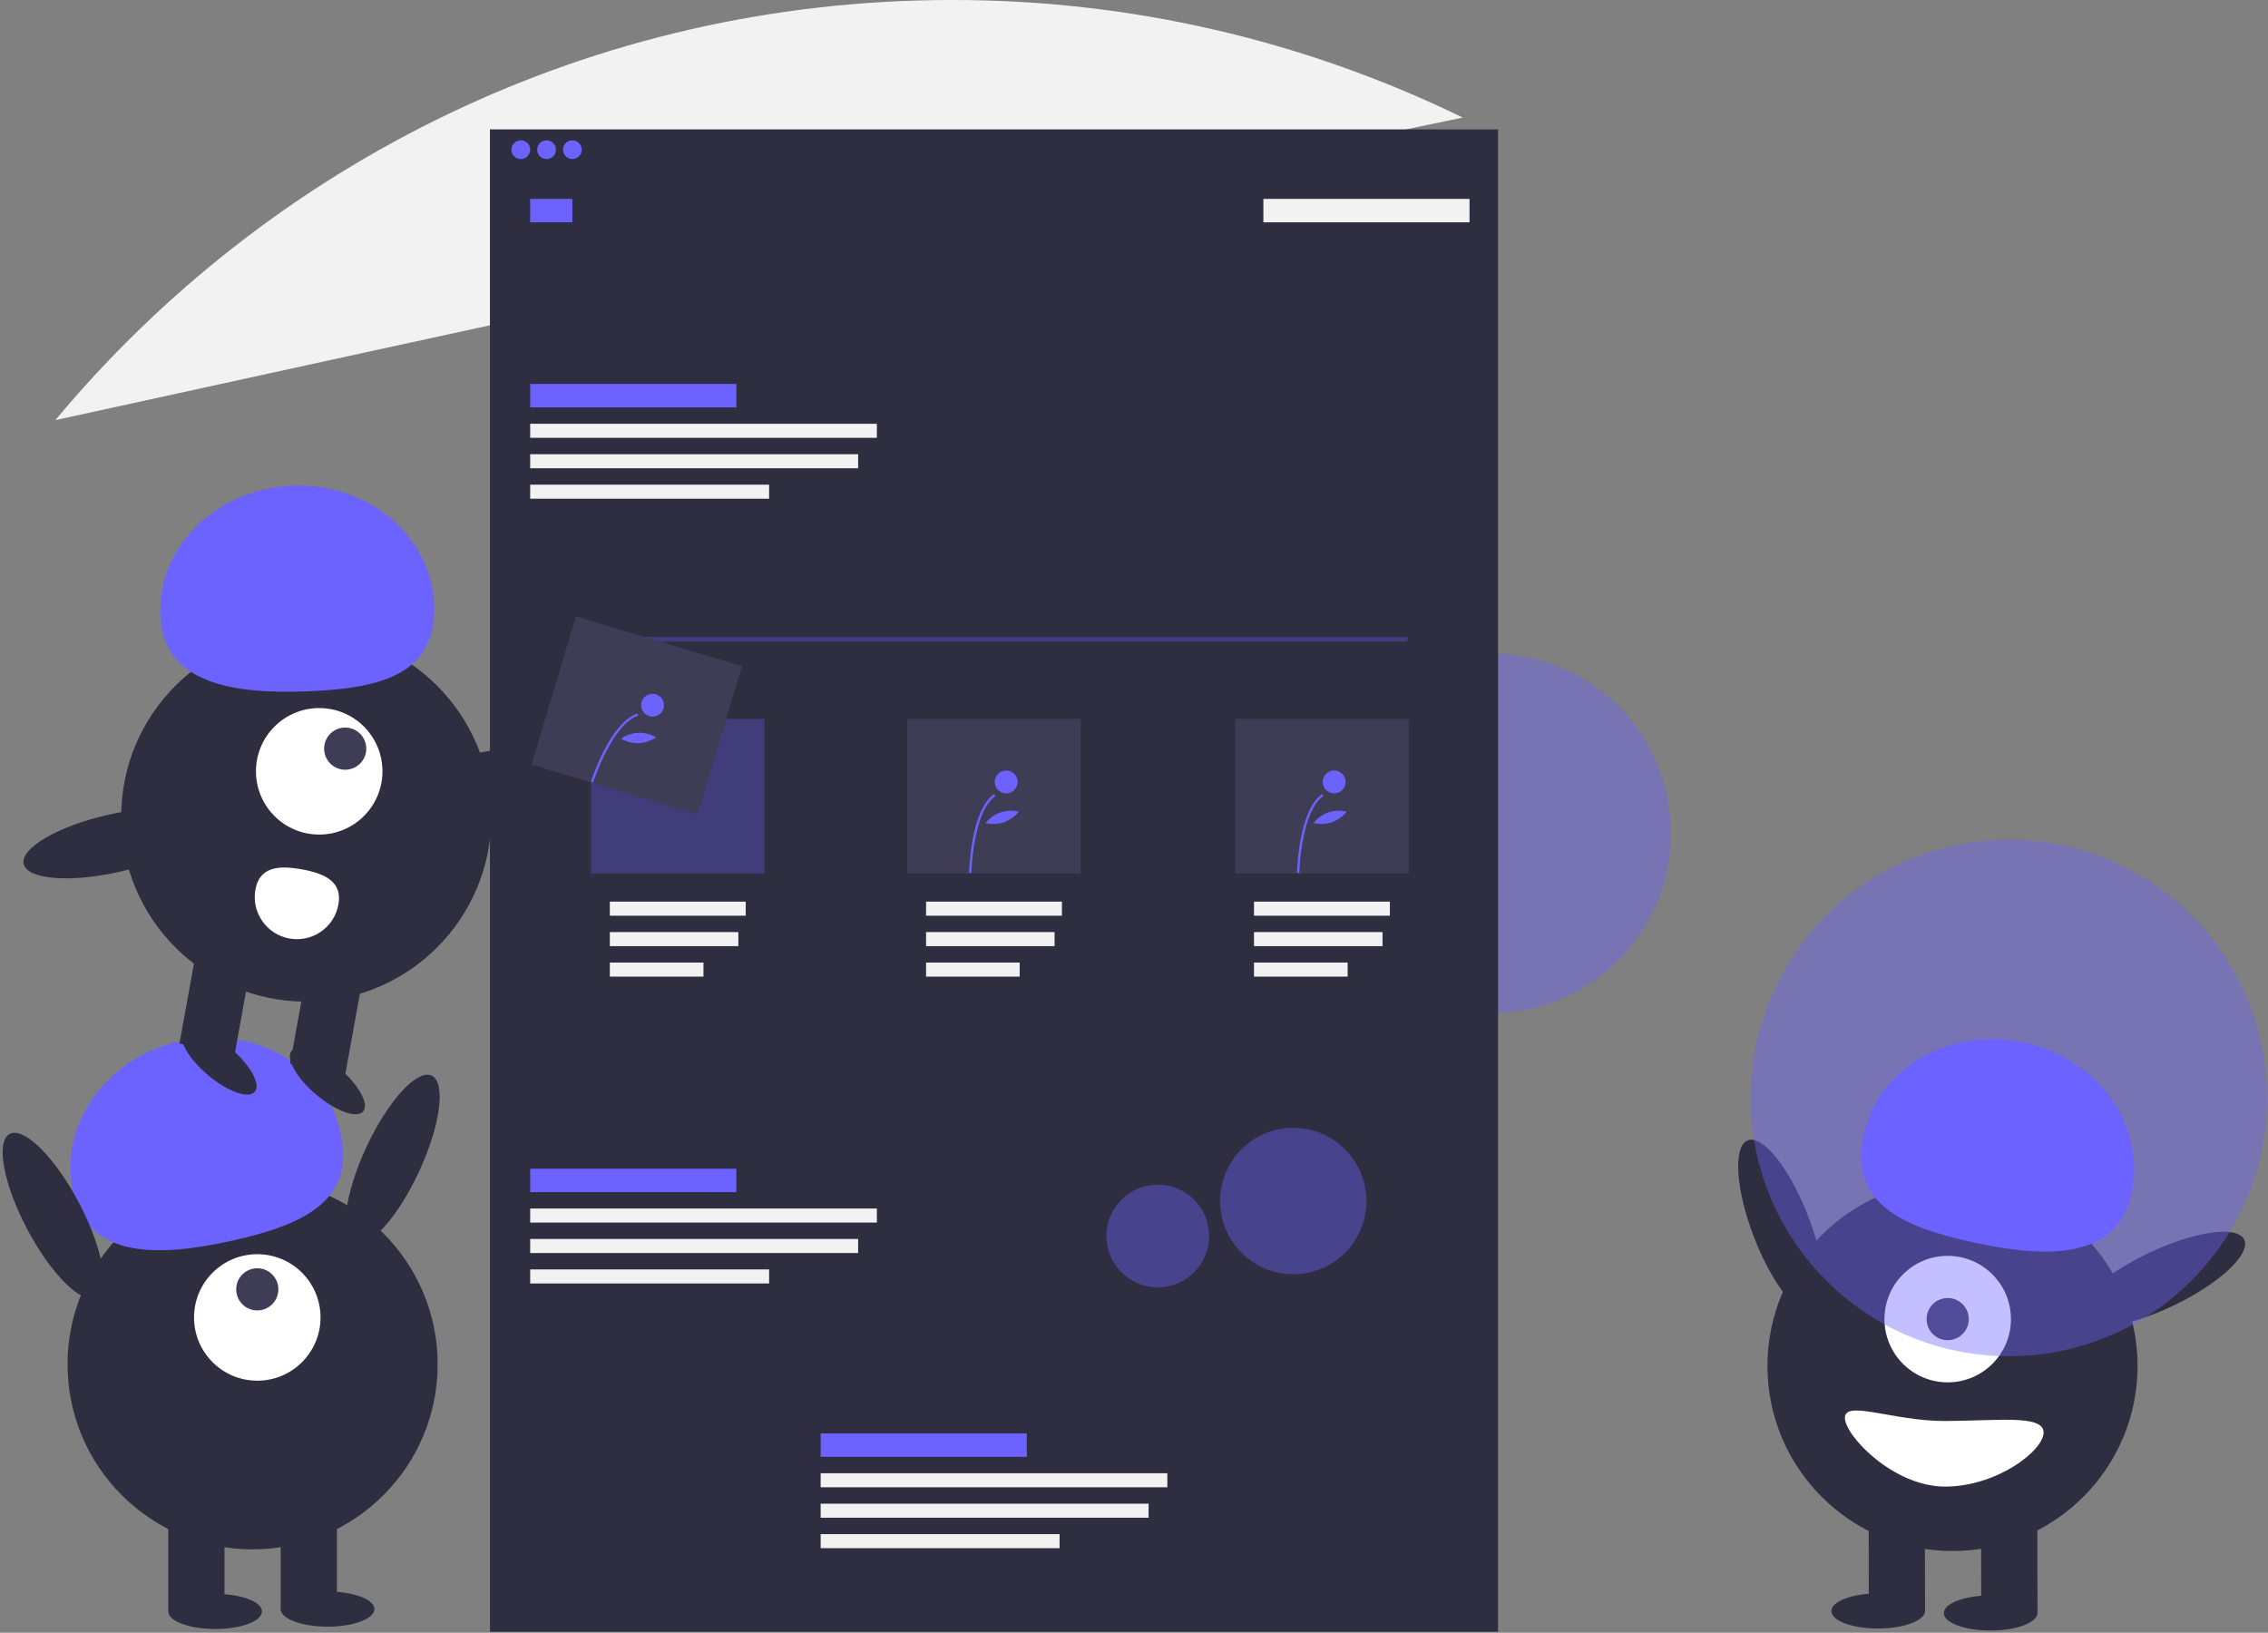 <?xml version="1.0" encoding="UTF-8"?>
<svg width="714px" height="514px" viewBox="0 0 714 514" version="1.1" xmlns="http://www.w3.org/2000/svg" xmlns:xlink="http://www.w3.org/1999/xlink">
    <rect x="0" y="0" width="714" height="514" fill="#808080" stroke="none"/>
    <!-- Generator: Sketch 54.1 (76490) - https://sketchapp.com -->
    <title>undraw_experience_design_eq3j</title>
    <desc>Created with Sketch.</desc>
    <g id="studio" stroke="none" stroke-width="1" fill="none" fill-rule="evenodd">
        <g id="undraw_experience_design_eq3j" transform="translate(-6, 0)" fill-rule="nonzero">
            <circle id="Oval" fill="#6C63FF" opacity="0.4" cx="475.445" cy="262.311" r="56.601"></circle>
            <rect id="Rectangle" fill="#3F3D56" x="161.11" y="340.628" width="315.627" height="85.544"></rect>
            <path d="M456.522,128.689 L443.919,134.653 L455.073,126.313 C453.26,123.483 451.223,120.803 448.983,118.299 L394.326,131.884 L443.696,113.051 C441.44,111.06 439.044,109.234 436.527,107.586 L353.242,121.001 C344.4,132.059 339.579,145.795 339.572,159.954 L464.938,159.954 C464.933,148.973 462.03,138.188 456.522,128.689 L456.522,128.689 Z" id="Path" fill="#F2F2F2"></path>
            <path d="M466.504,37.016 C416.407,12.582 361.388,-0.079 305.65,-4.79540452e-14 C192.209,-4.79540452e-14 90.787,51.439 23.422,132.26 C138.778,106.984 339.622,63.231 466.504,37.016 Z" id="Path" fill="#F2F2F2"></path>
            <path d="M401.418,159.954 L358.746,96.57 C358.746,96.57 423.369,119.13 416.035,159.954 L401.418,159.954 Z" id="Path" fill="#3F3D56"></path>
            <path d="M403.093,159.954 L445.765,96.57 C445.765,96.57 381.141,119.13 388.476,159.954 L403.093,159.954 Z" id="Path" fill="#6C63FF"></path>
            <path d="M477.106,513.19 L160.742,513.19 L160.742,41.225 L477.106,41.225 L477.106,513.19 Z" id="Shape" stroke="#2F2E41" fill="#2F2E41"></path>
            <rect id="Rectangle" fill="#2F2E41" x="161.848" y="52.42" width="314.89" height="1.475"></rect>
            <circle id="Oval" fill="#6C63FF" cx="169.96" cy="47.124" r="2.95"></circle>
            <circle id="Oval" fill="#6C63FF" cx="178.072" cy="47.124" r="2.95"></circle>
            <circle id="Oval" fill="#6C63FF" cx="186.184" cy="47.124" r="2.95"></circle>
            <rect id="Rectangle" fill="#6C63FF" x="172.91" y="62.611" width="13.274" height="7.374"></rect>
            <rect id="Rectangle" fill="#6C63FF" x="172.91" y="120.869" width="64.895" height="7.374"></rect>
            <rect id="Rectangle" fill="#F2F2F2" transform="translate(436.178, 66.298) rotate(-180) translate(-436.178, -66.298) " x="403.73" y="62.611" width="64.895" height="7.374"></rect>
            <rect id="Rectangle" fill="#F2F2F2" x="172.91" y="133.405" width="109.142" height="4.425"></rect>
            <rect id="Rectangle" fill="#F2F2F2" x="172.91" y="142.992" width="103.242" height="4.425"></rect>
            <rect id="Rectangle" fill="#F2F2F2" x="172.91" y="152.579" width="75.22" height="4.425"></rect>
            <rect id="Rectangle" fill="#F2F2F2" x="197.983" y="283.844" width="42.772" height="4.425"></rect>
            <rect id="Rectangle" fill="#F2F2F2" x="197.983" y="293.431" width="40.46" height="4.425"></rect>
            <rect id="Rectangle" fill="#F2F2F2" x="197.983" y="303.018" width="29.478" height="4.425"></rect>
            <rect id="Rectangle" fill="#F2F2F2" x="297.538" y="283.844" width="42.772" height="4.425"></rect>
            <rect id="Rectangle" fill="#F2F2F2" x="297.538" y="293.431" width="40.46" height="4.425"></rect>
            <rect id="Rectangle" fill="#F2F2F2" x="297.538" y="303.018" width="29.478" height="4.425"></rect>
            <rect id="Rectangle" fill="#F2F2F2" x="400.78" y="283.844" width="42.772" height="4.425"></rect>
            <rect id="Rectangle" fill="#F2F2F2" x="400.78" y="293.431" width="40.46" height="4.425"></rect>
            <rect id="Rectangle" fill="#F2F2F2" x="400.78" y="303.018" width="29.478" height="4.425"></rect>
            <rect id="Rectangle" fill="#6C63FF" x="264.353" y="451.245" width="64.895" height="7.374"></rect>
            <rect id="Rectangle" fill="#F2F2F2" x="264.353" y="463.781" width="109.142" height="4.425"></rect>
            <rect id="Rectangle" fill="#F2F2F2" x="264.353" y="473.368" width="103.242" height="4.425"></rect>
            <rect id="Rectangle" fill="#F2F2F2" x="264.353" y="482.955" width="75.22" height="4.425"></rect>
            <rect id="Rectangle" fill="#6C63FF" opacity="0.3" x="192.452" y="200.513" width="256.631" height="1.475"></rect>
            <rect id="Rectangle" fill="#6C63FF" opacity="0.3" x="192.083" y="226.324" width="54.571" height="48.671"></rect>
            <rect id="Rectangle" fill="#3F3D56" x="291.638" y="226.324" width="54.571" height="48.671"></rect>
            <rect id="Rectangle" fill="#3F3D56" x="394.881" y="226.324" width="54.571" height="48.671"></rect>
            <path d="M311.814,274.791 L311.094,274.776 C311.11,273.979 311.559,255.189 318.957,249.995 L319.37,250.584 C312.271,255.569 311.817,274.599 311.814,274.791 Z" id="Path" fill="#6C63FF"></path>
            <circle id="Oval" fill="#6C63FF" cx="322.763" cy="246.158" r="3.6"></circle>
            <path d="M322.035,258.868 C320.163,259.457 318.169,259.543 316.253,259.118 C318.738,255.954 322.85,254.544 326.754,255.516 C325.502,257.027 323.875,258.183 322.035,258.868 Z" id="Path" fill="#6C63FF"></path>
            <path d="M415.056,274.791 L414.336,274.776 C414.352,273.979 414.802,255.189 422.199,249.995 L422.613,250.584 C415.514,255.569 415.06,274.599 415.056,274.791 Z" id="Path" fill="#6C63FF"></path>
            <circle id="Oval" fill="#6C63FF" cx="426.006" cy="246.158" r="3.6"></circle>
            <path d="M425.278,258.868 C423.405,259.457 421.411,259.543 419.495,259.118 C421.981,255.954 426.092,254.544 429.996,255.516 C428.744,257.027 427.117,258.183 425.278,258.868 Z" id="Path" fill="#6C63FF"></path>
            <rect id="Rectangle" fill="#6C63FF" x="172.91" y="367.913" width="64.895" height="7.374"></rect>
            <rect id="Rectangle" fill="#F2F2F2" x="172.91" y="380.45" width="109.142" height="4.425"></rect>
            <rect id="Rectangle" fill="#F2F2F2" x="172.91" y="390.037" width="103.242" height="4.425"></rect>
            <rect id="Rectangle" fill="#F2F2F2" x="172.91" y="399.624" width="75.22" height="4.425"></rect>
            <circle id="Oval" fill="#6C63FF" opacity="0.4" cx="413.134" cy="378.09" r="23.044"></circle>
            <circle id="Oval" fill="#6C63FF" opacity="0.4" cx="370.486" cy="389.096" r="16.165"></circle>
            <circle id="Oval" fill="#2F2E41" cx="85.522" cy="429.49" r="58.258"></circle>
            <rect id="Rectangle" fill="#2F2E41" x="58.974" y="475.212" width="17.699" height="31.71"></rect>
            <rect id="Rectangle" fill="#2F2E41" x="94.372" y="475.212" width="17.699" height="31.71"></rect>
            <ellipse id="Oval" fill="#2F2E41" cx="73.723" cy="507.291" rx="14.749" ry="5.531"></ellipse>
            <ellipse id="Oval" fill="#2F2E41" cx="109.121" cy="506.553" rx="14.749" ry="5.531"></ellipse>
            <circle id="Oval" fill="#FFFFFF" cx="86.997" cy="414.741" r="19.911"></circle>
            <circle id="Oval" fill="#3F3D56" cx="86.997" cy="405.892" r="6.637"></circle>
            <path d="M29.01,375.312 C24.306,354.245 39.343,332.957 62.596,327.765 C85.849,322.573 108.513,335.442 113.217,356.509 C117.921,377.576 102.511,385.346 79.257,390.538 C56.004,395.73 33.714,396.379 29.01,375.312 Z" id="Path" fill="#6C63FF"></path>
            <ellipse id="Oval" fill="#2F2E41" transform="translate(129.604, 365.026) rotate(-65.077) translate(-129.604, -365.026) " cx="129.604" cy="365.026" rx="29.129" ry="9.145"></ellipse>
            <ellipse id="Oval" fill="#2F2E41" transform="translate(22.674, 382.724) rotate(-27.893) translate(-22.674, -382.724) " cx="22.674" cy="382.724" rx="9.145" ry="29.129"></ellipse>
            <ellipse id="Oval" fill="#2F2E41" transform="translate(566.708, 386.165) rotate(-21.078) translate(-566.708, -386.165) " cx="566.708" cy="386.165" rx="9.145" ry="29.129"></ellipse>
            <circle id="Oval" fill="#2F2E41" cx="620.679" cy="430.008" r="58.258"></circle>
            <rect id="Rectangle" fill="#2F2E41" transform="translate(638.548, 491.532) rotate(179.84) translate(-638.548, -491.532) " x="629.699" y="475.677" width="17.699" height="31.71"></rect>
            <polygon id="Rectangle" fill="#2F2E41" transform="translate(603.153, 491.634) rotate(179.84) translate(-603.153, -491.634) " points="594.304 475.779 612.002 475.779 612.002 507.489 594.304 507.489"></polygon>
            <ellipse id="Oval" fill="#2F2E41" transform="translate(632.696, 507.775) rotate(-0.16) translate(-632.696, -507.775) " cx="632.696" cy="507.775" rx="14.749" ry="5.531"></ellipse>
            <ellipse id="Oval" fill="#2F2E41" transform="translate(597.297, 507.137) rotate(-0.16) translate(-597.297, -507.137) " cx="597.297" cy="507.137" rx="14.749" ry="5.531"></ellipse>
            <circle id="Oval" fill="#FFFFFF" cx="619.163" cy="415.263" r="19.911"></circle>
            <circle id="Oval" fill="#3F3D56" cx="619.163" cy="415.263" r="6.637"></circle>
            <path d="M677.04,375.671 C681.685,354.591 666.588,333.346 643.32,328.219 C620.053,323.092 597.425,336.024 592.78,357.104 C588.135,378.184 603.567,385.911 626.835,391.038 C650.103,396.165 672.395,396.751 677.04,375.671 Z" id="Path" fill="#6C63FF"></path>
            <ellipse id="Oval" fill="#2F2E41" transform="translate(686.221, 402.792) rotate(-25.535) translate(-686.221, -402.792) " cx="686.221" cy="402.792" rx="29.129" ry="9.145"></ellipse>
            <path d="M649.354,450.945 C649.37,456.647 634.72,467.947 618.429,467.993 C602.138,468.038 586.818,452.028 586.802,446.326 C586.786,440.625 602.08,447.39 618.371,447.344 C634.662,447.299 649.338,445.243 649.354,450.945 Z" id="Path" fill="#FFFFFF"></path>
            <circle id="Oval" fill="#6C63FF" opacity="0.4" cx="638.421" cy="345.642" r="81.302"></circle>
            <circle id="Oval" fill="#2F2E41" cx="102.413" cy="257.067" r="58.258"></circle>
            <polygon id="Rectangle" fill="#2F2E41" transform="translate(74.029, 314.506) rotate(10.261) translate(-74.029, -314.506) " points="65.179 298.651 82.878 298.651 82.878 330.361 65.179 330.361"></polygon>
            <polygon id="Rectangle" fill="#2F2E41" transform="translate(108.86, 320.811) rotate(10.261) translate(-108.86, -320.811) " points="100.011 304.956 117.709 304.956 117.709 336.666 100.011 336.666"></polygon>
            <ellipse id="Oval" fill="#2F2E41" transform="translate(109.073, 340.335) rotate(-49.739) translate(-109.073, -340.335) " cx="109.073" cy="340.335" rx="5.531" ry="14.749"></ellipse>
            <ellipse id="Oval" fill="#2F2E41" transform="translate(74.967, 334.161) rotate(-49.739) translate(-74.967, -334.161) " cx="74.967" cy="334.161" rx="5.531" ry="14.749"></ellipse>
            <circle id="Oval" fill="#FFFFFF" cx="106.492" cy="242.816" r="19.911"></circle>
            <circle id="Oval" fill="#3F3D56" cx="114.675" cy="235.679" r="6.637"></circle>
            <path d="M56.456,193.688 C55.58,172.12 74.168,153.851 97.974,152.884 C121.781,151.917 141.79,168.618 142.666,190.186 C143.542,211.754 126.994,216.654 103.187,217.621 C79.381,218.588 57.332,215.256 56.456,193.688 Z" id="Path" fill="#6C63FF"></path>
            <ellipse id="Oval" fill="#2F2E41" transform="translate(156.207, 246.453) rotate(-12.91) translate(-156.207, -246.453) " cx="156.207" cy="246.453" rx="29.129" ry="9.145"></ellipse>
            <ellipse id="Oval" fill="#2F2E41" transform="translate(41.848, 265.471) rotate(-12.91) translate(-41.848, -265.471) " cx="41.848" cy="265.471" rx="29.129" ry="9.145"></ellipse>
            <path d="M86.413,280.025 C85.107,287.239 89.896,294.146 97.11,295.452 C104.324,296.758 111.23,291.968 112.536,284.754 C113.842,277.541 108.265,274.988 101.051,273.682 C93.837,272.376 87.719,272.812 86.413,280.025 Z" id="Path" fill="#FFFFFF"></path>
            <polygon id="Rectangle" fill="#3F3D56" transform="translate(206.463, 225.217) rotate(16.689) translate(-206.463, -225.217) " points="179.178 200.882 233.749 200.882 233.749 249.553 179.178 249.553"></polygon>
            <path d="M192.723,246.29 L192.038,246.07 C192.281,245.311 198.108,227.441 206.686,224.591 L206.912,225.274 C198.681,228.009 192.782,246.108 192.723,246.29 Z" id="Path" fill="#6C63FF"></path>
            <circle id="Oval" fill="#6C63FF" cx="211.434" cy="222.008" r="3.6"></circle>
            <path d="M207.086,233.974 C205.124,234 203.189,233.51 201.476,232.553 C204.765,230.236 209.108,230.065 212.569,232.118 C210.935,233.206 209.045,233.846 207.086,233.974 L207.086,233.974 Z" id="Path" fill="#6C63FF"></path>
        </g>
    </g>
</svg>
